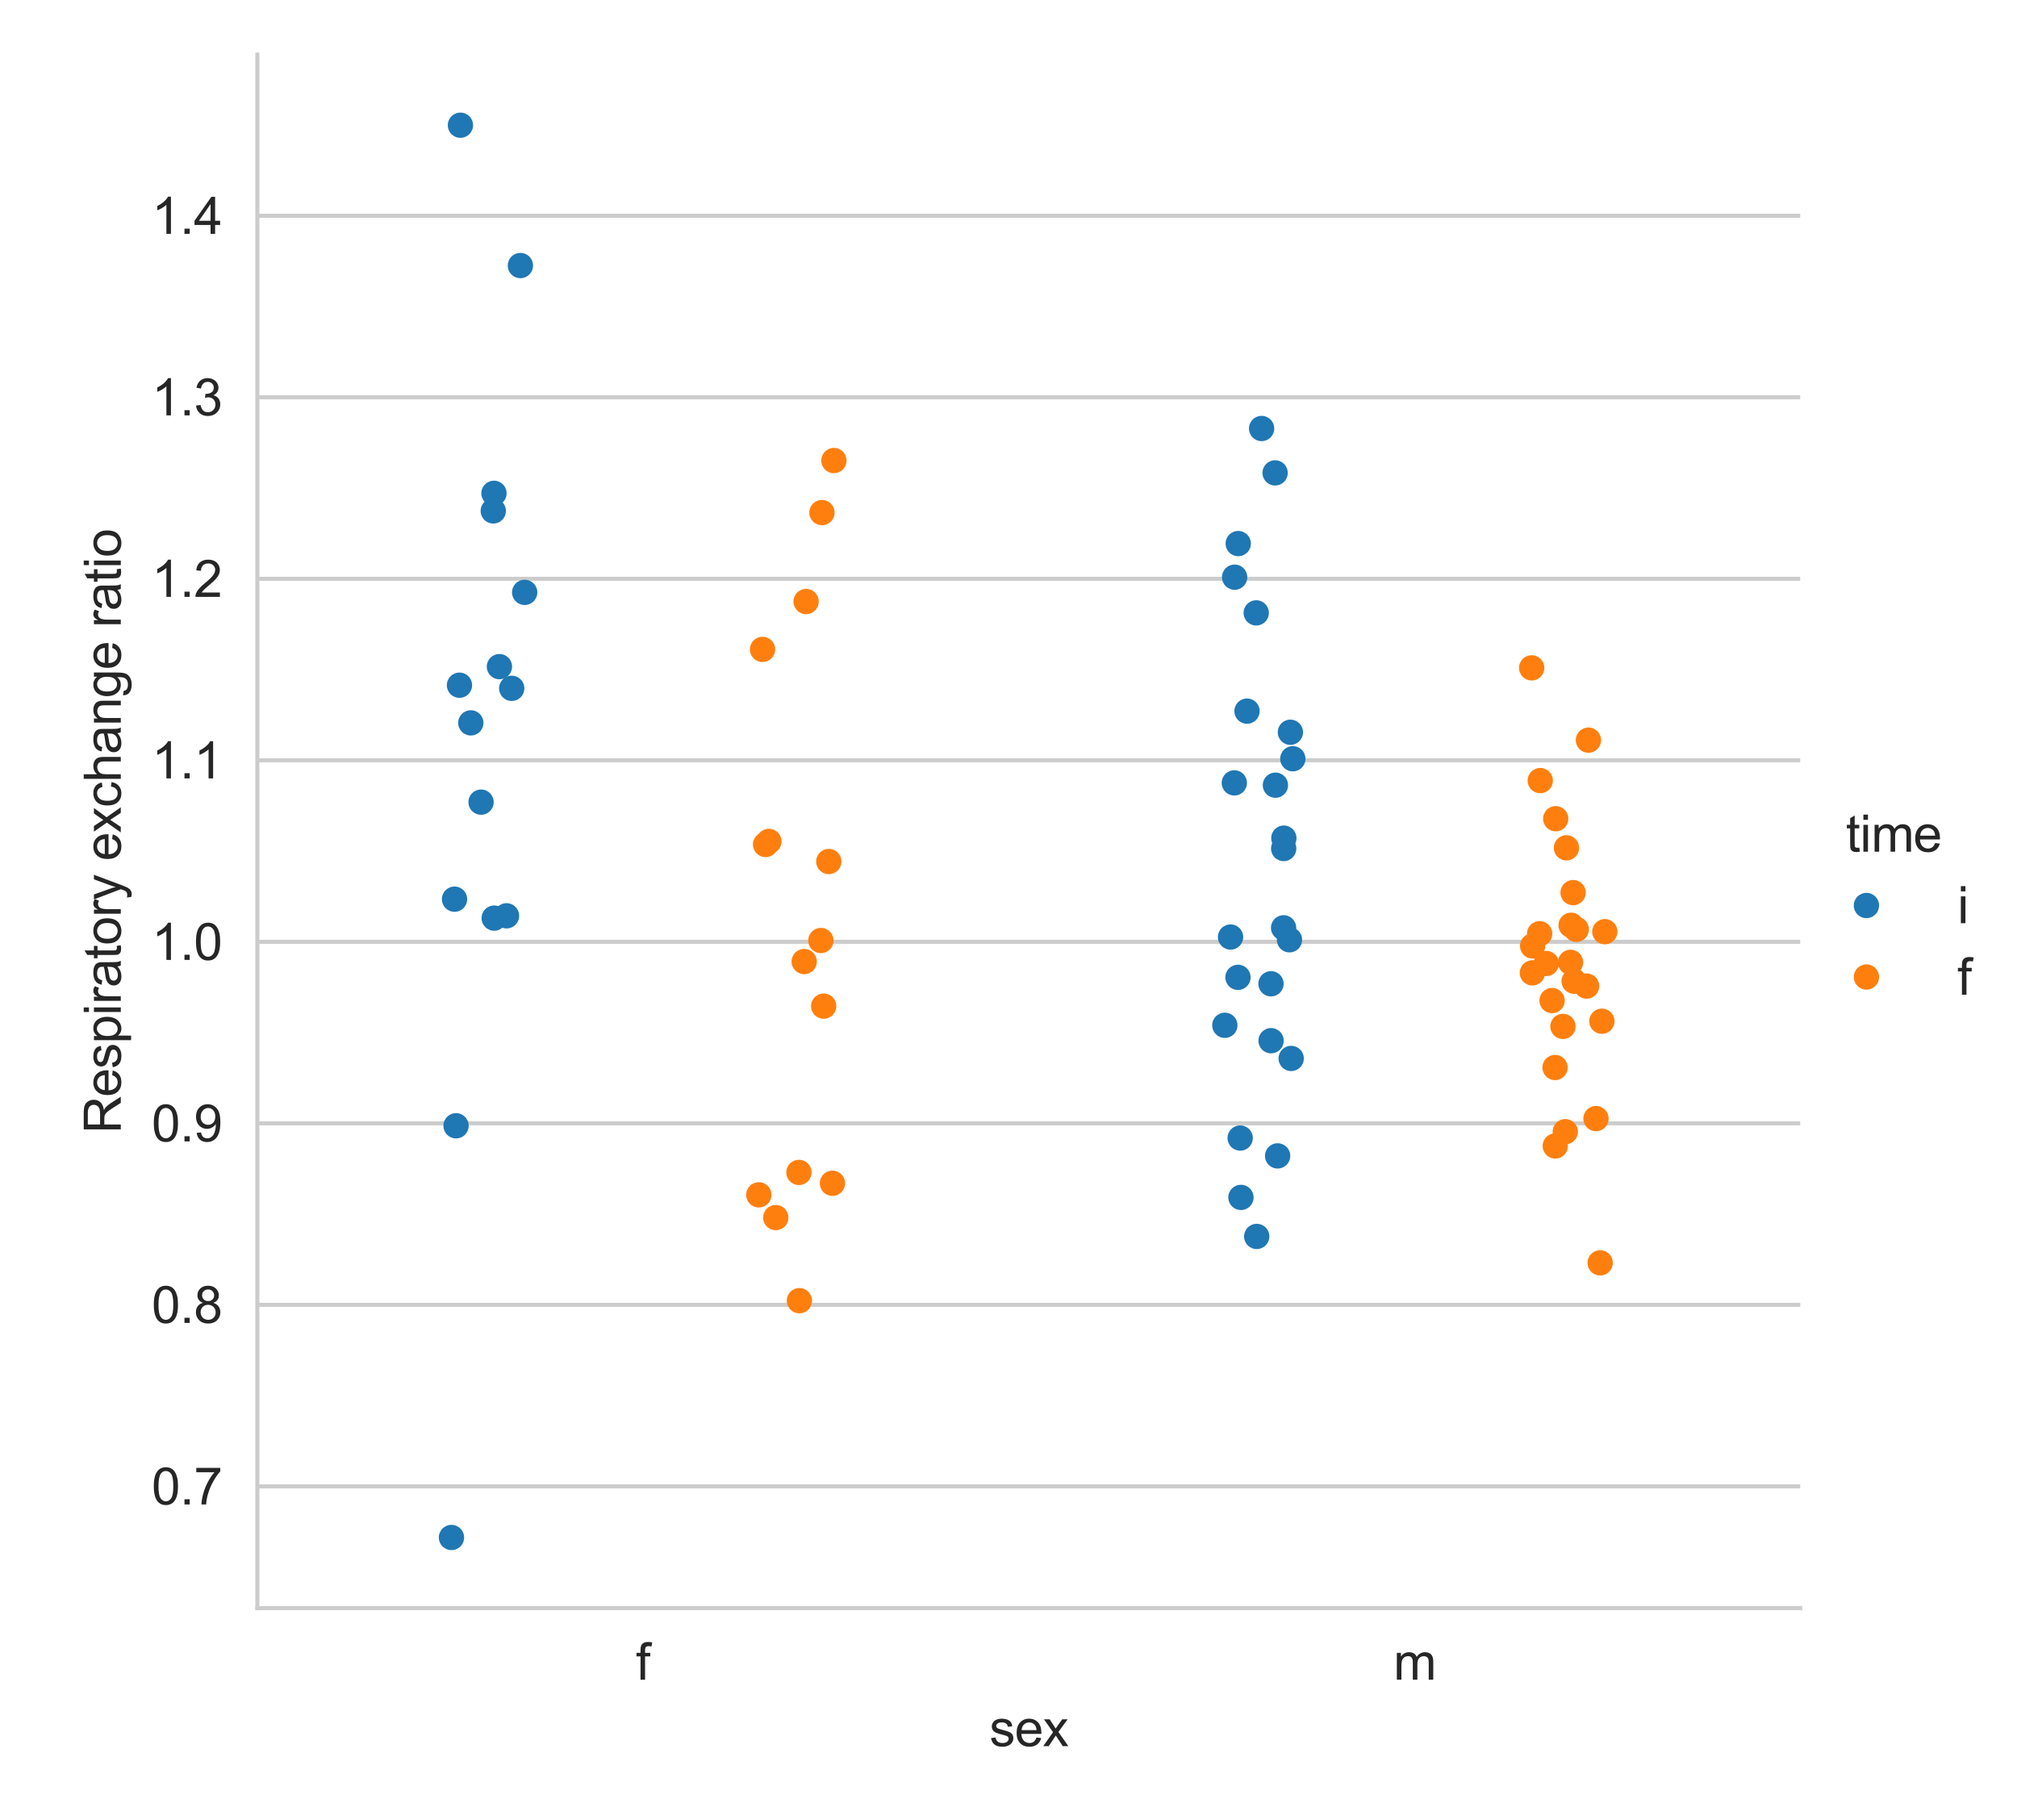 <?xml version="1.0" encoding="utf-8" standalone="no"?>
<!DOCTYPE svg PUBLIC "-//W3C//DTD SVG 1.1//EN"
  "http://www.w3.org/Graphics/SVG/1.1/DTD/svg11.dtd">
<svg xmlns:xlink="http://www.w3.org/1999/xlink" width="398.88pt" height="360pt" viewBox="0 0 398.88 360" xmlns="http://www.w3.org/2000/svg" version="1.1">
 <defs>
  <style type="text/css">*{stroke-linejoin: round; stroke-linecap: butt}</style>
 </defs>
 <g id="figure_1">
  <g id="patch_1">
   <path d="M 0 360 
L 398.88 360 
L 398.88 0 
L 0 0 
z
" style="fill: #ffffff"/>
  </g>
  <g id="axes_1">
   <g id="patch_2">
    <path d="M 50.892 318.04 
L 356.011 318.04 
L 356.011 10.8 
L 50.892 10.8 
z
" style="fill: #ffffff"/>
   </g>
   <g id="matplotlib.axis_1">
    <g id="xtick_1">
     <g id="text_1">
      <!-- f -->
      <g style="fill: #262626" transform="translate(125.783 332.198) scale(0.1 -0.1)">
       <defs>
        <path id="ArialMT-66" d="M 556 0 
L 556 2881 
L 59 2881 
L 59 3319 
L 556 3319 
L 556 3672 
Q 556 4006 616 4169 
Q 697 4388 901 4523 
Q 1106 4659 1475 4659 
Q 1713 4659 2000 4603 
L 1916 4113 
Q 1741 4144 1584 4144 
Q 1328 4144 1222 4034 
Q 1116 3925 1116 3625 
L 1116 3319 
L 1763 3319 
L 1763 2881 
L 1116 2881 
L 1116 0 
L 556 0 
z
" transform="scale(0.016)"/>
       </defs>
       <use xlink:href="#ArialMT-66"/>
      </g>
     </g>
    </g>
    <g id="xtick_2">
     <g id="text_2">
      <!-- m -->
      <g style="fill: #262626" transform="translate(275.567 332.198) scale(0.1 -0.1)">
       <defs>
        <path id="ArialMT-6d" d="M 422 0 
L 422 3319 
L 925 3319 
L 925 2853 
Q 1081 3097 1340 3245 
Q 1600 3394 1931 3394 
Q 2300 3394 2536 3241 
Q 2772 3088 2869 2813 
Q 3263 3394 3894 3394 
Q 4388 3394 4653 3120 
Q 4919 2847 4919 2278 
L 4919 0 
L 4359 0 
L 4359 2091 
Q 4359 2428 4304 2576 
Q 4250 2725 4106 2815 
Q 3963 2906 3769 2906 
Q 3419 2906 3187 2673 
Q 2956 2441 2956 1928 
L 2956 0 
L 2394 0 
L 2394 2156 
Q 2394 2531 2256 2718 
Q 2119 2906 1806 2906 
Q 1569 2906 1367 2781 
Q 1166 2656 1075 2415 
Q 984 2175 984 1722 
L 984 0 
L 422 0 
z
" transform="scale(0.016)"/>
       </defs>
       <use xlink:href="#ArialMT-6d"/>
      </g>
     </g>
    </g>
    <g id="text_3">
     <!-- sex -->
     <g style="fill: #262626" transform="translate(195.671 345.343) scale(0.1 -0.1)">
      <defs>
       <path id="ArialMT-73" d="M 197 991 
L 753 1078 
Q 800 744 1014 566 
Q 1228 388 1613 388 
Q 2000 388 2187 545 
Q 2375 703 2375 916 
Q 2375 1106 2209 1216 
Q 2094 1291 1634 1406 
Q 1016 1563 777 1677 
Q 538 1791 414 1992 
Q 291 2194 291 2438 
Q 291 2659 392 2848 
Q 494 3038 669 3163 
Q 800 3259 1026 3326 
Q 1253 3394 1513 3394 
Q 1903 3394 2198 3281 
Q 2494 3169 2634 2976 
Q 2775 2784 2828 2463 
L 2278 2388 
Q 2241 2644 2061 2787 
Q 1881 2931 1553 2931 
Q 1166 2931 1000 2803 
Q 834 2675 834 2503 
Q 834 2394 903 2306 
Q 972 2216 1119 2156 
Q 1203 2125 1616 2013 
Q 2213 1853 2448 1751 
Q 2684 1650 2818 1456 
Q 2953 1263 2953 975 
Q 2953 694 2789 445 
Q 2625 197 2315 61 
Q 2006 -75 1616 -75 
Q 969 -75 630 194 
Q 291 463 197 991 
z
" transform="scale(0.016)"/>
       <path id="ArialMT-65" d="M 2694 1069 
L 3275 997 
Q 3138 488 2766 206 
Q 2394 -75 1816 -75 
Q 1088 -75 661 373 
Q 234 822 234 1631 
Q 234 2469 665 2931 
Q 1097 3394 1784 3394 
Q 2450 3394 2872 2941 
Q 3294 2488 3294 1666 
Q 3294 1616 3291 1516 
L 816 1516 
Q 847 969 1125 678 
Q 1403 388 1819 388 
Q 2128 388 2347 550 
Q 2566 713 2694 1069 
z
M 847 1978 
L 2700 1978 
Q 2663 2397 2488 2606 
Q 2219 2931 1791 2931 
Q 1403 2931 1139 2672 
Q 875 2413 847 1978 
z
" transform="scale(0.016)"/>
       <path id="ArialMT-78" d="M 47 0 
L 1259 1725 
L 138 3319 
L 841 3319 
L 1350 2541 
Q 1494 2319 1581 2169 
Q 1719 2375 1834 2534 
L 2394 3319 
L 3066 3319 
L 1919 1756 
L 3153 0 
L 2463 0 
L 1781 1031 
L 1600 1309 
L 728 0 
L 47 0 
z
" transform="scale(0.016)"/>
      </defs>
      <use xlink:href="#ArialMT-73"/>
      <use xlink:href="#ArialMT-65" x="50"/>
      <use xlink:href="#ArialMT-78" x="105.615"/>
     </g>
    </g>
   </g>
   <g id="matplotlib.axis_2">
    <g id="ytick_1">
     <g id="line2d_1">
      <path d="M 50.892 293.961 
L 356.011 293.961 
" clip-path="url(#p604859114e)" style="fill: none; stroke: #cccccc; stroke-width: 0.8; stroke-linecap: round"/>
     </g>
     <g id="text_4">
      <!-- 0.7 -->
      <g style="fill: #262626" transform="translate(29.992 297.54) scale(0.1 -0.1)">
       <defs>
        <path id="ArialMT-30" d="M 266 2259 
Q 266 3072 433 3567 
Q 600 4063 929 4331 
Q 1259 4600 1759 4600 
Q 2128 4600 2406 4451 
Q 2684 4303 2865 4023 
Q 3047 3744 3150 3342 
Q 3253 2941 3253 2259 
Q 3253 1453 3087 958 
Q 2922 463 2592 192 
Q 2263 -78 1759 -78 
Q 1097 -78 719 397 
Q 266 969 266 2259 
z
M 844 2259 
Q 844 1131 1108 757 
Q 1372 384 1759 384 
Q 2147 384 2411 759 
Q 2675 1134 2675 2259 
Q 2675 3391 2411 3762 
Q 2147 4134 1753 4134 
Q 1366 4134 1134 3806 
Q 844 3388 844 2259 
z
" transform="scale(0.016)"/>
        <path id="ArialMT-2e" d="M 581 0 
L 581 641 
L 1222 641 
L 1222 0 
L 581 0 
z
" transform="scale(0.016)"/>
        <path id="ArialMT-37" d="M 303 3981 
L 303 4522 
L 3269 4522 
L 3269 4084 
Q 2831 3619 2401 2847 
Q 1972 2075 1738 1259 
Q 1569 684 1522 0 
L 944 0 
Q 953 541 1156 1306 
Q 1359 2072 1739 2783 
Q 2119 3494 2547 3981 
L 303 3981 
z
" transform="scale(0.016)"/>
       </defs>
       <use xlink:href="#ArialMT-30"/>
       <use xlink:href="#ArialMT-2e" x="55.615"/>
       <use xlink:href="#ArialMT-37" x="83.398"/>
      </g>
     </g>
    </g>
    <g id="ytick_2">
     <g id="line2d_2">
      <path d="M 50.892 258.062 
L 356.011 258.062 
" clip-path="url(#p604859114e)" style="fill: none; stroke: #cccccc; stroke-width: 0.8; stroke-linecap: round"/>
     </g>
     <g id="text_5">
      <!-- 0.8 -->
      <g style="fill: #262626" transform="translate(29.992 261.641) scale(0.1 -0.1)">
       <defs>
        <path id="ArialMT-38" d="M 1131 2484 
Q 781 2613 612 2850 
Q 444 3088 444 3419 
Q 444 3919 803 4259 
Q 1163 4600 1759 4600 
Q 2359 4600 2725 4251 
Q 3091 3903 3091 3403 
Q 3091 3084 2923 2848 
Q 2756 2613 2416 2484 
Q 2838 2347 3058 2040 
Q 3278 1734 3278 1309 
Q 3278 722 2862 322 
Q 2447 -78 1769 -78 
Q 1091 -78 675 323 
Q 259 725 259 1325 
Q 259 1772 486 2073 
Q 713 2375 1131 2484 
z
M 1019 3438 
Q 1019 3113 1228 2906 
Q 1438 2700 1772 2700 
Q 2097 2700 2305 2904 
Q 2513 3109 2513 3406 
Q 2513 3716 2298 3927 
Q 2084 4138 1766 4138 
Q 1444 4138 1231 3931 
Q 1019 3725 1019 3438 
z
M 838 1322 
Q 838 1081 952 856 
Q 1066 631 1291 507 
Q 1516 384 1775 384 
Q 2178 384 2440 643 
Q 2703 903 2703 1303 
Q 2703 1709 2433 1975 
Q 2163 2241 1756 2241 
Q 1359 2241 1098 1978 
Q 838 1716 838 1322 
z
" transform="scale(0.016)"/>
       </defs>
       <use xlink:href="#ArialMT-30"/>
       <use xlink:href="#ArialMT-2e" x="55.615"/>
       <use xlink:href="#ArialMT-38" x="83.398"/>
      </g>
     </g>
    </g>
    <g id="ytick_3">
     <g id="line2d_3">
      <path d="M 50.892 222.163 
L 356.011 222.163 
" clip-path="url(#p604859114e)" style="fill: none; stroke: #cccccc; stroke-width: 0.8; stroke-linecap: round"/>
     </g>
     <g id="text_6">
      <!-- 0.9 -->
      <g style="fill: #262626" transform="translate(29.992 225.742) scale(0.1 -0.1)">
       <defs>
        <path id="ArialMT-39" d="M 350 1059 
L 891 1109 
Q 959 728 1153 556 
Q 1347 384 1650 384 
Q 1909 384 2104 503 
Q 2300 622 2425 820 
Q 2550 1019 2634 1356 
Q 2719 1694 2719 2044 
Q 2719 2081 2716 2156 
Q 2547 1888 2255 1720 
Q 1963 1553 1622 1553 
Q 1053 1553 659 1965 
Q 266 2378 266 3053 
Q 266 3750 677 4175 
Q 1088 4600 1706 4600 
Q 2153 4600 2523 4359 
Q 2894 4119 3086 3673 
Q 3278 3228 3278 2384 
Q 3278 1506 3087 986 
Q 2897 466 2520 194 
Q 2144 -78 1638 -78 
Q 1100 -78 759 220 
Q 419 519 350 1059 
z
M 2653 3081 
Q 2653 3566 2395 3850 
Q 2138 4134 1775 4134 
Q 1400 4134 1122 3828 
Q 844 3522 844 3034 
Q 844 2597 1108 2323 
Q 1372 2050 1759 2050 
Q 2150 2050 2401 2323 
Q 2653 2597 2653 3081 
z
" transform="scale(0.016)"/>
       </defs>
       <use xlink:href="#ArialMT-30"/>
       <use xlink:href="#ArialMT-2e" x="55.615"/>
       <use xlink:href="#ArialMT-39" x="83.398"/>
      </g>
     </g>
    </g>
    <g id="ytick_4">
     <g id="line2d_4">
      <path d="M 50.892 186.264 
L 356.011 186.264 
" clip-path="url(#p604859114e)" style="fill: none; stroke: #cccccc; stroke-width: 0.8; stroke-linecap: round"/>
     </g>
     <g id="text_7">
      <!-- 1.0 -->
      <g style="fill: #262626" transform="translate(29.992 189.843) scale(0.1 -0.1)">
       <defs>
        <path id="ArialMT-31" d="M 2384 0 
L 1822 0 
L 1822 3584 
Q 1619 3391 1289 3197 
Q 959 3003 697 2906 
L 697 3450 
Q 1169 3672 1522 3987 
Q 1875 4303 2022 4600 
L 2384 4600 
L 2384 0 
z
" transform="scale(0.016)"/>
       </defs>
       <use xlink:href="#ArialMT-31"/>
       <use xlink:href="#ArialMT-2e" x="55.615"/>
       <use xlink:href="#ArialMT-30" x="83.398"/>
      </g>
     </g>
    </g>
    <g id="ytick_5">
     <g id="line2d_5">
      <path d="M 50.892 150.366 
L 356.011 150.366 
" clip-path="url(#p604859114e)" style="fill: none; stroke: #cccccc; stroke-width: 0.8; stroke-linecap: round"/>
     </g>
     <g id="text_8">
      <!-- 1.1 -->
      <g style="fill: #262626" transform="translate(29.992 153.945) scale(0.1 -0.1)">
       <use xlink:href="#ArialMT-31"/>
       <use xlink:href="#ArialMT-2e" x="55.615"/>
       <use xlink:href="#ArialMT-31" x="83.398"/>
      </g>
     </g>
    </g>
    <g id="ytick_6">
     <g id="line2d_6">
      <path d="M 50.892 114.467 
L 356.011 114.467 
" clip-path="url(#p604859114e)" style="fill: none; stroke: #cccccc; stroke-width: 0.8; stroke-linecap: round"/>
     </g>
     <g id="text_9">
      <!-- 1.2 -->
      <g style="fill: #262626" transform="translate(29.992 118.046) scale(0.1 -0.1)">
       <defs>
        <path id="ArialMT-32" d="M 3222 541 
L 3222 0 
L 194 0 
Q 188 203 259 391 
Q 375 700 629 1000 
Q 884 1300 1366 1694 
Q 2113 2306 2375 2664 
Q 2638 3022 2638 3341 
Q 2638 3675 2398 3904 
Q 2159 4134 1775 4134 
Q 1369 4134 1125 3890 
Q 881 3647 878 3216 
L 300 3275 
Q 359 3922 746 4261 
Q 1134 4600 1788 4600 
Q 2447 4600 2831 4234 
Q 3216 3869 3216 3328 
Q 3216 3053 3103 2787 
Q 2991 2522 2730 2228 
Q 2469 1934 1863 1422 
Q 1356 997 1212 845 
Q 1069 694 975 541 
L 3222 541 
z
" transform="scale(0.016)"/>
       </defs>
       <use xlink:href="#ArialMT-31"/>
       <use xlink:href="#ArialMT-2e" x="55.615"/>
       <use xlink:href="#ArialMT-32" x="83.398"/>
      </g>
     </g>
    </g>
    <g id="ytick_7">
     <g id="line2d_7">
      <path d="M 50.892 78.568 
L 356.011 78.568 
" clip-path="url(#p604859114e)" style="fill: none; stroke: #cccccc; stroke-width: 0.8; stroke-linecap: round"/>
     </g>
     <g id="text_10">
      <!-- 1.3 -->
      <g style="fill: #262626" transform="translate(29.992 82.147) scale(0.1 -0.1)">
       <defs>
        <path id="ArialMT-33" d="M 269 1209 
L 831 1284 
Q 928 806 1161 595 
Q 1394 384 1728 384 
Q 2125 384 2398 659 
Q 2672 934 2672 1341 
Q 2672 1728 2419 1979 
Q 2166 2231 1775 2231 
Q 1616 2231 1378 2169 
L 1441 2663 
Q 1497 2656 1531 2656 
Q 1891 2656 2178 2843 
Q 2466 3031 2466 3422 
Q 2466 3731 2256 3934 
Q 2047 4138 1716 4138 
Q 1388 4138 1169 3931 
Q 950 3725 888 3313 
L 325 3413 
Q 428 3978 793 4289 
Q 1159 4600 1703 4600 
Q 2078 4600 2393 4439 
Q 2709 4278 2876 4000 
Q 3044 3722 3044 3409 
Q 3044 3113 2884 2869 
Q 2725 2625 2413 2481 
Q 2819 2388 3044 2092 
Q 3269 1797 3269 1353 
Q 3269 753 2831 336 
Q 2394 -81 1725 -81 
Q 1122 -81 723 278 
Q 325 638 269 1209 
z
" transform="scale(0.016)"/>
       </defs>
       <use xlink:href="#ArialMT-31"/>
       <use xlink:href="#ArialMT-2e" x="55.615"/>
       <use xlink:href="#ArialMT-33" x="83.398"/>
      </g>
     </g>
    </g>
    <g id="ytick_8">
     <g id="line2d_8">
      <path d="M 50.892 42.669 
L 356.011 42.669 
" clip-path="url(#p604859114e)" style="fill: none; stroke: #cccccc; stroke-width: 0.8; stroke-linecap: round"/>
     </g>
     <g id="text_11">
      <!-- 1.4 -->
      <g style="fill: #262626" transform="translate(29.992 46.248) scale(0.1 -0.1)">
       <defs>
        <path id="ArialMT-34" d="M 2069 0 
L 2069 1097 
L 81 1097 
L 81 1613 
L 2172 4581 
L 2631 4581 
L 2631 1613 
L 3250 1613 
L 3250 1097 
L 2631 1097 
L 2631 0 
L 2069 0 
z
M 2069 1613 
L 2069 3678 
L 634 1613 
L 2069 1613 
z
" transform="scale(0.016)"/>
       </defs>
       <use xlink:href="#ArialMT-31"/>
       <use xlink:href="#ArialMT-2e" x="55.615"/>
       <use xlink:href="#ArialMT-34" x="83.398"/>
      </g>
     </g>
    </g>
    <g id="text_12">
     <!-- Respiratory exchange ratio -->
     <g style="fill: #262626" transform="translate(23.887 224.169) rotate(-90) scale(0.1 -0.1)">
      <defs>
       <path id="ArialMT-52" d="M 503 0 
L 503 4581 
L 2534 4581 
Q 3147 4581 3465 4457 
Q 3784 4334 3975 4021 
Q 4166 3709 4166 3331 
Q 4166 2844 3850 2509 
Q 3534 2175 2875 2084 
Q 3116 1969 3241 1856 
Q 3506 1613 3744 1247 
L 4541 0 
L 3778 0 
L 3172 953 
Q 2906 1366 2734 1584 
Q 2563 1803 2427 1890 
Q 2291 1978 2150 2013 
Q 2047 2034 1813 2034 
L 1109 2034 
L 1109 0 
L 503 0 
z
M 1109 2559 
L 2413 2559 
Q 2828 2559 3062 2645 
Q 3297 2731 3419 2920 
Q 3541 3109 3541 3331 
Q 3541 3656 3305 3865 
Q 3069 4075 2559 4075 
L 1109 4075 
L 1109 2559 
z
" transform="scale(0.016)"/>
       <path id="ArialMT-70" d="M 422 -1272 
L 422 3319 
L 934 3319 
L 934 2888 
Q 1116 3141 1344 3267 
Q 1572 3394 1897 3394 
Q 2322 3394 2647 3175 
Q 2972 2956 3137 2557 
Q 3303 2159 3303 1684 
Q 3303 1175 3120 767 
Q 2938 359 2589 142 
Q 2241 -75 1856 -75 
Q 1575 -75 1351 44 
Q 1128 163 984 344 
L 984 -1272 
L 422 -1272 
z
M 931 1641 
Q 931 1000 1190 694 
Q 1450 388 1819 388 
Q 2194 388 2461 705 
Q 2728 1022 2728 1688 
Q 2728 2322 2467 2637 
Q 2206 2953 1844 2953 
Q 1484 2953 1207 2617 
Q 931 2281 931 1641 
z
" transform="scale(0.016)"/>
       <path id="ArialMT-69" d="M 425 3934 
L 425 4581 
L 988 4581 
L 988 3934 
L 425 3934 
z
M 425 0 
L 425 3319 
L 988 3319 
L 988 0 
L 425 0 
z
" transform="scale(0.016)"/>
       <path id="ArialMT-72" d="M 416 0 
L 416 3319 
L 922 3319 
L 922 2816 
Q 1116 3169 1280 3281 
Q 1444 3394 1641 3394 
Q 1925 3394 2219 3213 
L 2025 2691 
Q 1819 2813 1613 2813 
Q 1428 2813 1281 2702 
Q 1134 2591 1072 2394 
Q 978 2094 978 1738 
L 978 0 
L 416 0 
z
" transform="scale(0.016)"/>
       <path id="ArialMT-61" d="M 2588 409 
Q 2275 144 1986 34 
Q 1697 -75 1366 -75 
Q 819 -75 525 192 
Q 231 459 231 875 
Q 231 1119 342 1320 
Q 453 1522 633 1644 
Q 813 1766 1038 1828 
Q 1203 1872 1538 1913 
Q 2219 1994 2541 2106 
Q 2544 2222 2544 2253 
Q 2544 2597 2384 2738 
Q 2169 2928 1744 2928 
Q 1347 2928 1158 2789 
Q 969 2650 878 2297 
L 328 2372 
Q 403 2725 575 2942 
Q 747 3159 1072 3276 
Q 1397 3394 1825 3394 
Q 2250 3394 2515 3294 
Q 2781 3194 2906 3042 
Q 3031 2891 3081 2659 
Q 3109 2516 3109 2141 
L 3109 1391 
Q 3109 606 3145 398 
Q 3181 191 3288 0 
L 2700 0 
Q 2613 175 2588 409 
z
M 2541 1666 
Q 2234 1541 1622 1453 
Q 1275 1403 1131 1340 
Q 988 1278 909 1158 
Q 831 1038 831 891 
Q 831 666 1001 516 
Q 1172 366 1500 366 
Q 1825 366 2078 508 
Q 2331 650 2450 897 
Q 2541 1088 2541 1459 
L 2541 1666 
z
" transform="scale(0.016)"/>
       <path id="ArialMT-74" d="M 1650 503 
L 1731 6 
Q 1494 -44 1306 -44 
Q 1000 -44 831 53 
Q 663 150 594 308 
Q 525 466 525 972 
L 525 2881 
L 113 2881 
L 113 3319 
L 525 3319 
L 525 4141 
L 1084 4478 
L 1084 3319 
L 1650 3319 
L 1650 2881 
L 1084 2881 
L 1084 941 
Q 1084 700 1114 631 
Q 1144 563 1211 522 
Q 1278 481 1403 481 
Q 1497 481 1650 503 
z
" transform="scale(0.016)"/>
       <path id="ArialMT-6f" d="M 213 1659 
Q 213 2581 725 3025 
Q 1153 3394 1769 3394 
Q 2453 3394 2887 2945 
Q 3322 2497 3322 1706 
Q 3322 1066 3130 698 
Q 2938 331 2570 128 
Q 2203 -75 1769 -75 
Q 1072 -75 642 372 
Q 213 819 213 1659 
z
M 791 1659 
Q 791 1022 1069 705 
Q 1347 388 1769 388 
Q 2188 388 2466 706 
Q 2744 1025 2744 1678 
Q 2744 2294 2464 2611 
Q 2184 2928 1769 2928 
Q 1347 2928 1069 2612 
Q 791 2297 791 1659 
z
" transform="scale(0.016)"/>
       <path id="ArialMT-79" d="M 397 -1278 
L 334 -750 
Q 519 -800 656 -800 
Q 844 -800 956 -737 
Q 1069 -675 1141 -563 
Q 1194 -478 1313 -144 
Q 1328 -97 1363 -6 
L 103 3319 
L 709 3319 
L 1400 1397 
Q 1534 1031 1641 628 
Q 1738 1016 1872 1384 
L 2581 3319 
L 3144 3319 
L 1881 -56 
Q 1678 -603 1566 -809 
Q 1416 -1088 1222 -1217 
Q 1028 -1347 759 -1347 
Q 597 -1347 397 -1278 
z
" transform="scale(0.016)"/>
       <path id="ArialMT-20" transform="scale(0.016)"/>
       <path id="ArialMT-63" d="M 2588 1216 
L 3141 1144 
Q 3050 572 2676 248 
Q 2303 -75 1759 -75 
Q 1078 -75 664 370 
Q 250 816 250 1647 
Q 250 2184 428 2587 
Q 606 2991 970 3192 
Q 1334 3394 1763 3394 
Q 2303 3394 2647 3120 
Q 2991 2847 3088 2344 
L 2541 2259 
Q 2463 2594 2264 2762 
Q 2066 2931 1784 2931 
Q 1359 2931 1093 2626 
Q 828 2322 828 1663 
Q 828 994 1084 691 
Q 1341 388 1753 388 
Q 2084 388 2306 591 
Q 2528 794 2588 1216 
z
" transform="scale(0.016)"/>
       <path id="ArialMT-68" d="M 422 0 
L 422 4581 
L 984 4581 
L 984 2938 
Q 1378 3394 1978 3394 
Q 2347 3394 2619 3248 
Q 2891 3103 3008 2847 
Q 3125 2591 3125 2103 
L 3125 0 
L 2563 0 
L 2563 2103 
Q 2563 2525 2380 2717 
Q 2197 2909 1863 2909 
Q 1613 2909 1392 2779 
Q 1172 2650 1078 2428 
Q 984 2206 984 1816 
L 984 0 
L 422 0 
z
" transform="scale(0.016)"/>
       <path id="ArialMT-6e" d="M 422 0 
L 422 3319 
L 928 3319 
L 928 2847 
Q 1294 3394 1984 3394 
Q 2284 3394 2536 3286 
Q 2788 3178 2913 3003 
Q 3038 2828 3088 2588 
Q 3119 2431 3119 2041 
L 3119 0 
L 2556 0 
L 2556 2019 
Q 2556 2363 2490 2533 
Q 2425 2703 2258 2804 
Q 2091 2906 1866 2906 
Q 1506 2906 1245 2678 
Q 984 2450 984 1813 
L 984 0 
L 422 0 
z
" transform="scale(0.016)"/>
       <path id="ArialMT-67" d="M 319 -275 
L 866 -356 
Q 900 -609 1056 -725 
Q 1266 -881 1628 -881 
Q 2019 -881 2231 -725 
Q 2444 -569 2519 -288 
Q 2563 -116 2559 434 
Q 2191 0 1641 0 
Q 956 0 581 494 
Q 206 988 206 1678 
Q 206 2153 378 2554 
Q 550 2956 876 3175 
Q 1203 3394 1644 3394 
Q 2231 3394 2613 2919 
L 2613 3319 
L 3131 3319 
L 3131 450 
Q 3131 -325 2973 -648 
Q 2816 -972 2473 -1159 
Q 2131 -1347 1631 -1347 
Q 1038 -1347 672 -1080 
Q 306 -813 319 -275 
z
M 784 1719 
Q 784 1066 1043 766 
Q 1303 466 1694 466 
Q 2081 466 2343 764 
Q 2606 1063 2606 1700 
Q 2606 2309 2336 2618 
Q 2066 2928 1684 2928 
Q 1309 2928 1046 2623 
Q 784 2319 784 1719 
z
" transform="scale(0.016)"/>
      </defs>
      <use xlink:href="#ArialMT-52"/>
      <use xlink:href="#ArialMT-65" x="72.217"/>
      <use xlink:href="#ArialMT-73" x="127.832"/>
      <use xlink:href="#ArialMT-70" x="177.832"/>
      <use xlink:href="#ArialMT-69" x="233.447"/>
      <use xlink:href="#ArialMT-72" x="255.664"/>
      <use xlink:href="#ArialMT-61" x="288.965"/>
      <use xlink:href="#ArialMT-74" x="344.58"/>
      <use xlink:href="#ArialMT-6f" x="372.363"/>
      <use xlink:href="#ArialMT-72" x="427.979"/>
      <use xlink:href="#ArialMT-79" x="461.279"/>
      <use xlink:href="#ArialMT-20" x="511.279"/>
      <use xlink:href="#ArialMT-65" x="539.062"/>
      <use xlink:href="#ArialMT-78" x="594.678"/>
      <use xlink:href="#ArialMT-63" x="644.678"/>
      <use xlink:href="#ArialMT-68" x="694.678"/>
      <use xlink:href="#ArialMT-61" x="750.293"/>
      <use xlink:href="#ArialMT-6e" x="805.908"/>
      <use xlink:href="#ArialMT-67" x="861.523"/>
      <use xlink:href="#ArialMT-65" x="917.139"/>
      <use xlink:href="#ArialMT-20" x="972.754"/>
      <use xlink:href="#ArialMT-72" x="1000.537"/>
      <use xlink:href="#ArialMT-61" x="1033.838"/>
      <use xlink:href="#ArialMT-74" x="1089.453"/>
      <use xlink:href="#ArialMT-69" x="1117.236"/>
      <use xlink:href="#ArialMT-6f" x="1139.453"/>
     </g>
    </g>
   </g>
   <g id="patch_3">
    <path d="M 50.892 318.04 
L 50.892 10.8 
" style="fill: none; stroke: #cccccc; stroke-width: 0.8; stroke-linejoin: miter; stroke-linecap: square"/>
   </g>
   <g id="patch_4">
    <path d="M 50.892 318.04 
L 356.011 318.04 
" style="fill: none; stroke: #cccccc; stroke-width: 0.8; stroke-linejoin: miter; stroke-linecap: square"/>
   </g>
   <g id="PathCollection_1">
    <defs>
     <path id="C0_0_7b9864328a" d="M 0 2.5 
C 0.663 2.5 1.299 2.237 1.768 1.768 
C 2.237 1.299 2.5 0.663 2.5 -0 
C 2.5 -0.663 2.237 -1.299 1.768 -1.768 
C 1.299 -2.237 0.663 -2.5 0 -2.5 
C -0.663 -2.5 -1.299 -2.237 -1.768 -1.768 
C -2.237 -1.299 -2.5 -0.663 -2.5 0 
C -2.5 0.663 -2.237 1.299 -1.768 1.768 
C -1.299 2.237 -0.663 2.5 0 2.5 
z
"/>
    </defs>
    <g clip-path="url(#p604859114e)">
     <use xlink:href="#C0_0_7b9864328a" x="95.133" y="158.643" style="fill: #1f77b4"/>
    </g>
    <g clip-path="url(#p604859114e)">
     <use xlink:href="#C0_0_7b9864328a" x="97.733" y="181.579" style="fill: #1f77b4"/>
    </g>
    <g clip-path="url(#p604859114e)">
     <use xlink:href="#C0_0_7b9864328a" x="90.865" y="135.516" style="fill: #1f77b4"/>
    </g>
    <g clip-path="url(#p604859114e)">
     <use xlink:href="#C0_0_7b9864328a" x="97.547" y="101.046" style="fill: #1f77b4"/>
    </g>
    <g clip-path="url(#p604859114e)">
     <use xlink:href="#C0_0_7b9864328a" x="98.766" y="131.844" style="fill: #1f77b4"/>
    </g>
    <g clip-path="url(#p604859114e)">
     <use xlink:href="#C0_0_7b9864328a" x="89.888" y="177.834" style="fill: #1f77b4"/>
    </g>
    <g clip-path="url(#p604859114e)">
     <use xlink:href="#C0_0_7b9864328a" x="100.169" y="181.123" style="fill: #1f77b4"/>
    </g>
    <g clip-path="url(#p604859114e)">
     <use xlink:href="#C0_0_7b9864328a" x="93.106" y="142.968" style="fill: #1f77b4"/>
    </g>
    <g clip-path="url(#p604859114e)">
     <use xlink:href="#C0_0_7b9864328a" x="101.197" y="136.135" style="fill: #1f77b4"/>
    </g>
    <g clip-path="url(#p604859114e)">
     <use xlink:href="#C0_0_7b9864328a" x="90.188" y="222.65" style="fill: #1f77b4"/>
    </g>
    <g clip-path="url(#p604859114e)">
     <use xlink:href="#C0_0_7b9864328a" x="91.052" y="24.765" style="fill: #1f77b4"/>
    </g>
    <g clip-path="url(#p604859114e)">
     <use xlink:href="#C0_0_7b9864328a" x="97.686" y="97.564" style="fill: #1f77b4"/>
    </g>
    <g clip-path="url(#p604859114e)">
     <use xlink:href="#C0_0_7b9864328a" x="102.914" y="52.518" style="fill: #1f77b4"/>
    </g>
    <g clip-path="url(#p604859114e)">
     <use xlink:href="#C0_0_7b9864328a" x="89.282" y="304.075" style="fill: #1f77b4"/>
    </g>
    <g clip-path="url(#p604859114e)">
     <use xlink:href="#C0_0_7b9864328a" x="103.758" y="117.156" style="fill: #1f77b4"/>
    </g>
   </g>
   <g id="PathCollection_2">
    <defs>
     <path id="C1_0_e2feabc39e" d="M 0 2.5 
C 0.663 2.5 1.299 2.237 1.768 1.768 
C 2.237 1.299 2.5 0.663 2.5 -0 
C 2.5 -0.663 2.237 -1.299 1.768 -1.768 
C 1.299 -2.237 0.663 -2.5 0 -2.5 
C -0.663 -2.5 -1.299 -2.237 -1.768 -1.768 
C -2.237 -1.299 -2.5 -0.663 -2.5 0 
C -2.5 0.663 -2.237 1.299 -1.768 1.768 
C -1.299 2.237 -0.663 2.5 0 2.5 
z
"/>
    </defs>
    <g clip-path="url(#p604859114e)">
     <use xlink:href="#C1_0_e2feabc39e" x="150.796" y="128.435" style="fill: #ff7f0e"/>
    </g>
    <g clip-path="url(#p604859114e)">
     <use xlink:href="#C1_0_e2feabc39e" x="162.548" y="101.378" style="fill: #ff7f0e"/>
    </g>
    <g clip-path="url(#p604859114e)">
     <use xlink:href="#C1_0_e2feabc39e" x="164.914" y="91.084" style="fill: #ff7f0e"/>
    </g>
    <g clip-path="url(#p604859114e)">
     <use xlink:href="#C1_0_e2feabc39e" x="152.054" y="166.412" style="fill: #ff7f0e"/>
    </g>
    <g clip-path="url(#p604859114e)">
     <use xlink:href="#C1_0_e2feabc39e" x="162.337" y="186.012" style="fill: #ff7f0e"/>
    </g>
    <g clip-path="url(#p604859114e)">
     <use xlink:href="#C1_0_e2feabc39e" x="157.997" y="231.876" style="fill: #ff7f0e"/>
    </g>
    <g clip-path="url(#p604859114e)">
     <use xlink:href="#C1_0_e2feabc39e" x="159.411" y="118.967" style="fill: #ff7f0e"/>
    </g>
    <g clip-path="url(#p604859114e)">
     <use xlink:href="#C1_0_e2feabc39e" x="159.036" y="190.173" style="fill: #ff7f0e"/>
    </g>
    <g clip-path="url(#p604859114e)">
     <use xlink:href="#C1_0_e2feabc39e" x="163.9" y="170.387" style="fill: #ff7f0e"/>
    </g>
    <g clip-path="url(#p604859114e)">
     <use xlink:href="#C1_0_e2feabc39e" x="150.062" y="236.311" style="fill: #ff7f0e"/>
    </g>
    <g clip-path="url(#p604859114e)">
     <use xlink:href="#C1_0_e2feabc39e" x="158.091" y="257.24" style="fill: #ff7f0e"/>
    </g>
    <g clip-path="url(#p604859114e)">
     <use xlink:href="#C1_0_e2feabc39e" x="162.891" y="198.988" style="fill: #ff7f0e"/>
    </g>
    <g clip-path="url(#p604859114e)">
     <use xlink:href="#C1_0_e2feabc39e" x="164.623" y="234.019" style="fill: #ff7f0e"/>
    </g>
    <g clip-path="url(#p604859114e)">
     <use xlink:href="#C1_0_e2feabc39e" x="153.416" y="240.808" style="fill: #ff7f0e"/>
    </g>
    <g clip-path="url(#p604859114e)">
     <use xlink:href="#C1_0_e2feabc39e" x="151.404" y="167.021" style="fill: #ff7f0e"/>
    </g>
   </g>
   <g id="PathCollection_3">
    <defs>
     <path id="C2_0_d5d2c342ea" d="M 0 2.5 
C 0.663 2.5 1.299 2.237 1.768 1.768 
C 2.237 1.299 2.5 0.663 2.5 -0 
C 2.5 -0.663 2.237 -1.299 1.768 -1.768 
C 1.299 -2.237 0.663 -2.5 0 -2.5 
C -0.663 -2.5 -1.299 -2.237 -1.768 -1.768 
C -2.237 -1.299 -2.5 -0.663 -2.5 0 
C -2.5 0.663 -2.237 1.299 -1.768 1.768 
C -1.299 2.237 -0.663 2.5 0 2.5 
z
"/>
    </defs>
    <g clip-path="url(#p604859114e)">
     <use xlink:href="#C2_0_d5d2c342ea" x="242.222" y="202.776" style="fill: #1f77b4"/>
    </g>
    <g clip-path="url(#p604859114e)">
     <use xlink:href="#C2_0_d5d2c342ea" x="255.186" y="144.821" style="fill: #1f77b4"/>
    </g>
    <g clip-path="url(#p604859114e)">
     <use xlink:href="#C2_0_d5d2c342ea" x="255.343" y="209.331" style="fill: #1f77b4"/>
    </g>
    <g clip-path="url(#p604859114e)">
     <use xlink:href="#C2_0_d5d2c342ea" x="253.841" y="183.497" style="fill: #1f77b4"/>
    </g>
    <g clip-path="url(#p604859114e)">
     <use xlink:href="#C2_0_d5d2c342ea" x="244.159" y="114.152" style="fill: #1f77b4"/>
    </g>
    <g clip-path="url(#p604859114e)">
     <use xlink:href="#C2_0_d5d2c342ea" x="251.352" y="194.566" style="fill: #1f77b4"/>
    </g>
    <g clip-path="url(#p604859114e)">
     <use xlink:href="#C2_0_d5d2c342ea" x="244.82" y="193.293" style="fill: #1f77b4"/>
    </g>
    <g clip-path="url(#p604859114e)">
     <use xlink:href="#C2_0_d5d2c342ea" x="245.258" y="225.075" style="fill: #1f77b4"/>
    </g>
    <g clip-path="url(#p604859114e)">
     <use xlink:href="#C2_0_d5d2c342ea" x="253.86" y="167.817" style="fill: #1f77b4"/>
    </g>
    <g clip-path="url(#p604859114e)">
     <use xlink:href="#C2_0_d5d2c342ea" x="252.226" y="155.29" style="fill: #1f77b4"/>
    </g>
    <g clip-path="url(#p604859114e)">
     <use xlink:href="#C2_0_d5d2c342ea" x="246.609" y="140.644" style="fill: #1f77b4"/>
    </g>
    <g clip-path="url(#p604859114e)">
     <use xlink:href="#C2_0_d5d2c342ea" x="252.661" y="228.606" style="fill: #1f77b4"/>
    </g>
    <g clip-path="url(#p604859114e)">
     <use xlink:href="#C2_0_d5d2c342ea" x="249.494" y="84.748" style="fill: #1f77b4"/>
    </g>
    <g clip-path="url(#p604859114e)">
     <use xlink:href="#C2_0_d5d2c342ea" x="248.431" y="121.212" style="fill: #1f77b4"/>
    </g>
    <g clip-path="url(#p604859114e)">
     <use xlink:href="#C2_0_d5d2c342ea" x="253.892" y="165.763" style="fill: #1f77b4"/>
    </g>
    <g clip-path="url(#p604859114e)">
     <use xlink:href="#C2_0_d5d2c342ea" x="255.668" y="150.059" style="fill: #1f77b4"/>
    </g>
    <g clip-path="url(#p604859114e)">
     <use xlink:href="#C2_0_d5d2c342ea" x="252.167" y="93.525" style="fill: #1f77b4"/>
    </g>
    <g clip-path="url(#p604859114e)">
     <use xlink:href="#C2_0_d5d2c342ea" x="251.367" y="205.823" style="fill: #1f77b4"/>
    </g>
    <g clip-path="url(#p604859114e)">
     <use xlink:href="#C2_0_d5d2c342ea" x="255.005" y="185.866" style="fill: #1f77b4"/>
    </g>
    <g clip-path="url(#p604859114e)">
     <use xlink:href="#C2_0_d5d2c342ea" x="243.353" y="185.321" style="fill: #1f77b4"/>
    </g>
    <g clip-path="url(#p604859114e)">
     <use xlink:href="#C2_0_d5d2c342ea" x="248.528" y="244.534" style="fill: #1f77b4"/>
    </g>
    <g clip-path="url(#p604859114e)">
     <use xlink:href="#C2_0_d5d2c342ea" x="244.097" y="154.835" style="fill: #1f77b4"/>
    </g>
    <g clip-path="url(#p604859114e)">
     <use xlink:href="#C2_0_d5d2c342ea" x="244.872" y="107.505" style="fill: #1f77b4"/>
    </g>
    <g clip-path="url(#p604859114e)">
     <use xlink:href="#C2_0_d5d2c342ea" x="245.408" y="236.818" style="fill: #1f77b4"/>
    </g>
   </g>
   <g id="PathCollection_4">
    <defs>
     <path id="C3_0_04a6e034f8" d="M 0 2.5 
C 0.663 2.5 1.299 2.237 1.768 1.768 
C 2.237 1.299 2.5 0.663 2.5 -0 
C 2.5 -0.663 2.237 -1.299 1.768 -1.768 
C 1.299 -2.237 0.663 -2.5 0 -2.5 
C -0.663 -2.5 -1.299 -2.237 -1.768 -1.768 
C -2.237 -1.299 -2.5 -0.663 -2.5 0 
C -2.5 0.663 -2.237 1.299 -1.768 1.768 
C -1.299 2.237 -0.663 2.5 0 2.5 
z
"/>
    </defs>
    <g clip-path="url(#p604859114e)">
     <use xlink:href="#C3_0_04a6e034f8" x="309.085" y="202.999" style="fill: #ff7f0e"/>
    </g>
    <g clip-path="url(#p604859114e)">
     <use xlink:href="#C3_0_04a6e034f8" x="310.699" y="182.987" style="fill: #ff7f0e"/>
    </g>
    <g clip-path="url(#p604859114e)">
     <use xlink:href="#C3_0_04a6e034f8" x="315.619" y="221.229" style="fill: #ff7f0e"/>
    </g>
    <g clip-path="url(#p604859114e)">
     <use xlink:href="#C3_0_04a6e034f8" x="311.091" y="176.537" style="fill: #ff7f0e"/>
    </g>
    <g clip-path="url(#p604859114e)">
     <use xlink:href="#C3_0_04a6e034f8" x="316.786" y="201.97" style="fill: #ff7f0e"/>
    </g>
    <g clip-path="url(#p604859114e)">
     <use xlink:href="#C3_0_04a6e034f8" x="309.78" y="167.681" style="fill: #ff7f0e"/>
    </g>
    <g clip-path="url(#p604859114e)">
     <use xlink:href="#C3_0_04a6e034f8" x="317.367" y="184.264" style="fill: #ff7f0e"/>
    </g>
    <g clip-path="url(#p604859114e)">
     <use xlink:href="#C3_0_04a6e034f8" x="302.903" y="132.087" style="fill: #ff7f0e"/>
    </g>
    <g clip-path="url(#p604859114e)">
     <use xlink:href="#C3_0_04a6e034f8" x="307.658" y="161.921" style="fill: #ff7f0e"/>
    </g>
    <g clip-path="url(#p604859114e)">
     <use xlink:href="#C3_0_04a6e034f8" x="304.599" y="154.38" style="fill: #ff7f0e"/>
    </g>
    <g clip-path="url(#p604859114e)">
     <use xlink:href="#C3_0_04a6e034f8" x="311.724" y="183.806" style="fill: #ff7f0e"/>
    </g>
    <g clip-path="url(#p604859114e)">
     <use xlink:href="#C3_0_04a6e034f8" x="306.934" y="197.884" style="fill: #ff7f0e"/>
    </g>
    <g clip-path="url(#p604859114e)">
     <use xlink:href="#C3_0_04a6e034f8" x="303.093" y="187.085" style="fill: #ff7f0e"/>
    </g>
    <g clip-path="url(#p604859114e)">
     <use xlink:href="#C3_0_04a6e034f8" x="310.59" y="190.323" style="fill: #ff7f0e"/>
    </g>
    <g clip-path="url(#p604859114e)">
     <use xlink:href="#C3_0_04a6e034f8" x="314.123" y="146.383" style="fill: #ff7f0e"/>
    </g>
    <g clip-path="url(#p604859114e)">
     <use xlink:href="#C3_0_04a6e034f8" x="316.446" y="249.759" style="fill: #ff7f0e"/>
    </g>
    <g clip-path="url(#p604859114e)">
     <use xlink:href="#C3_0_04a6e034f8" x="311.3" y="194.06" style="fill: #ff7f0e"/>
    </g>
    <g clip-path="url(#p604859114e)">
     <use xlink:href="#C3_0_04a6e034f8" x="304.476" y="184.664" style="fill: #ff7f0e"/>
    </g>
    <g clip-path="url(#p604859114e)">
     <use xlink:href="#C3_0_04a6e034f8" x="309.548" y="223.82" style="fill: #ff7f0e"/>
    </g>
    <g clip-path="url(#p604859114e)">
     <use xlink:href="#C3_0_04a6e034f8" x="307.569" y="226.642" style="fill: #ff7f0e"/>
    </g>
    <g clip-path="url(#p604859114e)">
     <use xlink:href="#C3_0_04a6e034f8" x="303.039" y="192.41" style="fill: #ff7f0e"/>
    </g>
    <g clip-path="url(#p604859114e)">
     <use xlink:href="#C3_0_04a6e034f8" x="313.767" y="195.021" style="fill: #ff7f0e"/>
    </g>
    <g clip-path="url(#p604859114e)">
     <use xlink:href="#C3_0_04a6e034f8" x="307.527" y="211.126" style="fill: #ff7f0e"/>
    </g>
    <g clip-path="url(#p604859114e)">
     <use xlink:href="#C3_0_04a6e034f8" x="305.787" y="190.556" style="fill: #ff7f0e"/>
    </g>
   </g>
   <g id="line2d_9"/>
   <g id="line2d_10"/>
  </g>
  <g id="legend_1">
   <g id="text_13">
    <!-- time -->
    <g style="fill: #262626" transform="translate(365.046 168.44) scale(0.1 -0.1)">
     <use xlink:href="#ArialMT-74"/>
     <use xlink:href="#ArialMT-69" x="27.783"/>
     <use xlink:href="#ArialMT-6d" x="50"/>
     <use xlink:href="#ArialMT-65" x="133.301"/>
    </g>
   </g>
   <g id="line2d_11">
    <defs>
     <path id="m4a1ba48856" d="M 0 2.5 
C 0.663 2.5 1.299 2.237 1.768 1.768 
C 2.237 1.299 2.5 0.663 2.5 0 
C 2.5 -0.663 2.237 -1.299 1.768 -1.768 
C 1.299 -2.237 0.663 -2.5 0 -2.5 
C -0.663 -2.5 -1.299 -2.237 -1.768 -1.768 
C -2.237 -1.299 -2.5 -0.663 -2.5 0 
C -2.5 0.663 -2.237 1.299 -1.768 1.768 
C -1.299 2.237 -0.663 2.5 0 2.5 
z
"/>
    </defs>
    <g>
     <use xlink:href="#m4a1ba48856" x="369.102" y="179.085" style="fill: #1f77b4"/>
    </g>
   </g>
   <g id="text_14">
    <!-- i -->
    <g style="fill: #262626" transform="translate(387.102 182.585) scale(0.1 -0.1)">
     <use xlink:href="#ArialMT-69"/>
    </g>
   </g>
   <g id="line2d_12">
    <defs>
     <path id="m18e0a5f5d6" d="M 0 2.5 
C 0.663 2.5 1.299 2.237 1.768 1.768 
C 2.237 1.299 2.5 0.663 2.5 0 
C 2.5 -0.663 2.237 -1.299 1.768 -1.768 
C 1.299 -2.237 0.663 -2.5 0 -2.5 
C -0.663 -2.5 -1.299 -2.237 -1.768 -1.768 
C -2.237 -1.299 -2.5 -0.663 -2.5 0 
C -2.5 0.663 -2.237 1.299 -1.768 1.768 
C -1.299 2.237 -0.663 2.5 0 2.5 
z
"/>
    </defs>
    <g>
     <use xlink:href="#m18e0a5f5d6" x="369.102" y="193.23" style="fill: #ff7f0e"/>
    </g>
   </g>
   <g id="text_15">
    <!-- f -->
    <g style="fill: #262626" transform="translate(387.102 196.73) scale(0.1 -0.1)">
     <use xlink:href="#ArialMT-66"/>
    </g>
   </g>
  </g>
 </g>
 <defs>
  <clipPath id="p604859114e">
   <rect x="50.892" y="10.8" width="305.119" height="307.24"/>
  </clipPath>
 </defs>
</svg>
